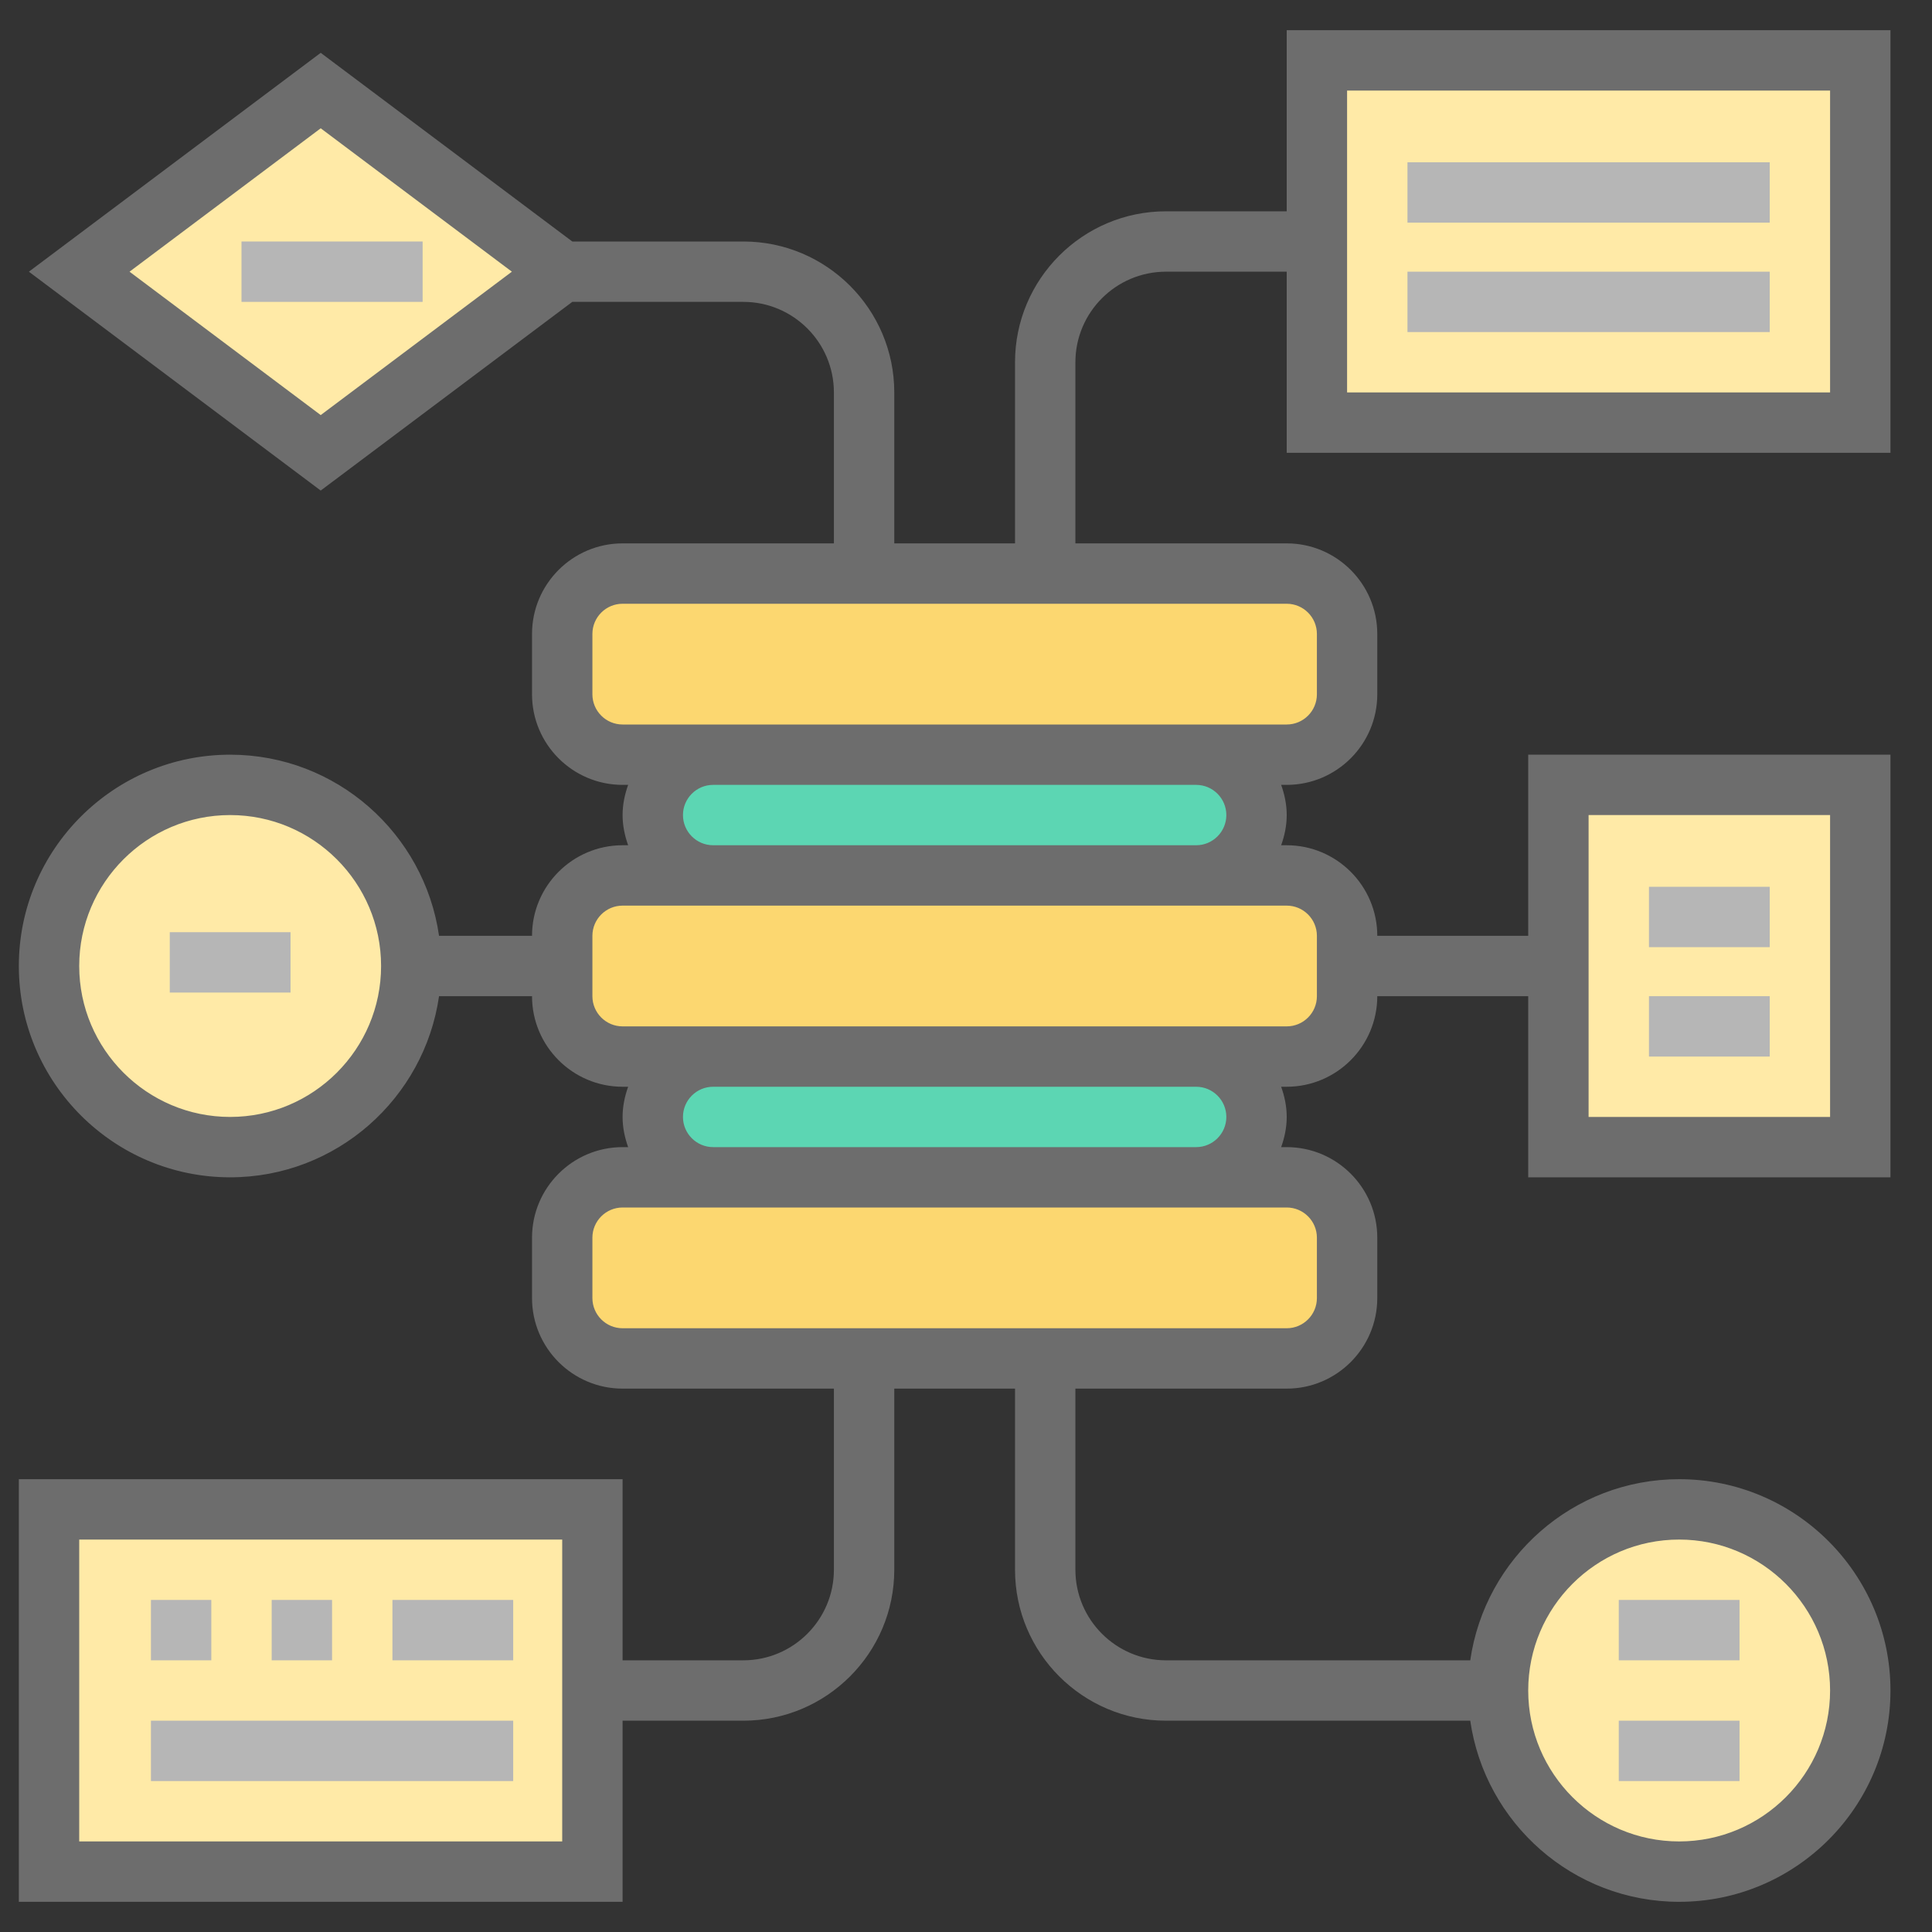 <svg xmlns="http://www.w3.org/2000/svg" width="64" height="64" enable-background="new 0 0 64 64"><rect width="100%" height="100%" fill="#333333" stroke="none"/><rect id="backgroundrect" width="100%" height="100%" x="0" y="0" fill="none" stroke="none"/><g class="currentLayer"><title>Layer 1</title><g id="svg_1" fill="#ffeaa7"><path id="svg_2" d="m20 56v6h-18v-12h18z"/><path id="svg_3" d="m62 2v12h-18v-6-6z"/><path id="svg_4" d="m11 3 8 6-8 6-8-6z"/><path id="svg_5" d="m62 26v12h-10v-6-6z"/><circle id="svg_6" cx="8" cy="32" r="6"/><circle id="svg_7" cx="56" cy="56" r="6"/></g><path id="svg_8" fill="#5cd6b3" d="m41.41 35.59c.37.36.59.86.59 1.41 0 1.1-.9 2-2 2h-16c-.55 0-1.05-.22-1.41-.59-.37-.36-.59-.86-.59-1.41 0-1.1.9-2 2-2h16c.55 0 1.05.22 1.41.59z"/><path id="svg_9" fill="#5cd6b3" d="m41.41 25.59c.37.36.59.86.59 1.41 0 1.1-.9 2-2 2h-16c-.55 0-1.05-.22-1.41-.59-.37-.36-.59-.86-.59-1.41 0-1.1.9-2 2-2h16c.55 0 1.05.22 1.41.59z"/><path id="svg_10" fill="#fcd770" d="m45 41v2c0 1.1-.9 2-2 2h-8-6-8c-1.1 0-2-.9-2-2v-2c0-1.1.9-2 2-2h3 16 3c1.1 0 2 .9 2 2z"/><path id="svg_11" fill="#fcd770" d="m45 32v1c0 1.1-.9 2-2 2h-3-16-3c-1.1 0-2-.9-2-2v-1-1c0-1.1.9-2 2-2h3 16 3c1.1 0 2 .9 2 2z"/><path id="svg_12" fill="#fcd770" d="m45 21v2c0 1.1-.9 2-2 2h-3-16-3c-1.1 0-2-.9-2-2v-2c0-1.1.9-2 2-2h8 6 8c1.1 0 2 .9 2 2z"/><path id="svg_13" fill="#b6b6b6" fill-opacity="1" d="m54 57h4v2h-4z" transform="translate(-0.376,0)"/><path id="svg_14" fill="#b6b6b6" fill-opacity="1" d="m54 53h4v2h-4z" transform="translate(-0.376,0)"/><path id="svg_16" fill="#b6b6b6" fill-opacity="1" d="m5.624,30.88 h4 v2 h-4 z"/><path id="svg_17" fill="#6d6d6d" fill-opacity="1" stroke="#fff" stroke-opacity="1" stroke-width="0" d="m62.624,15 v-14 h-20 v6 h-4 c-2.757,0 -5,2.243 -5,5 v6 h-4 v-5 c0,-2.757 -2.243,-5 -5,-5 h-5.666 l-8.334,-6.25 l-9.667,7.25 l9.667,7.25 l8.334,-6.25 h5.666 c1.654,0 3,1.346 3,3 v5 h-7 c-1.654,0 -3,1.346 -3,3 v2 c0,1.654 1.346,3 3,3 h0.184 c-0.112,0.314 -0.184,0.648 -0.184,1 s0.072,0.686 0.184,1 h-0.184 c-1.654,0 -3,1.346 -3,3 h-3.08 c-0.488,-3.387 -3.401,-6 -6.92,-6 c-3.859,0 -7,3.14 -7,7 s3.141,7 7,7 c3.519,0 6.432,-2.613 6.92,-6 h3.08 c0,1.654 1.346,3 3,3 h0.184 c-0.112,0.314 -0.184,0.648 -0.184,1 s0.072,0.686 0.184,1 h-0.184 c-1.654,0 -3,1.346 -3,3 v2 c0,1.654 1.346,3 3,3 h7 v6 c0,1.654 -1.346,3 -3,3 h-4 v-6 h-20 v14 h20 v-6 h4 c2.757,0 5,-2.243 5,-5 v-6 h4 v6 c0,2.757 2.243,5 5,5 h10.08 c0.488,3.387 3.401,6 6.92,6 c3.859,0 7,-3.14 7,-7 s-3.141,-7 -7,-7 c-3.519,0 -6.432,2.613 -6.92,6 h-10.08 c-1.654,0 -3,-1.346 -3,-3 v-6 h7 c1.654,0 3,-1.346 3,-3 v-2 c0,-1.654 -1.346,-3 -3,-3 h-0.184 c0.112,-0.314 0.184,-0.648 0.184,-1 s-0.072,-0.686 -0.184,-1 h0.184 c1.654,0 3,-1.346 3,-3 h5 v6 h12 v-14 h-12 v6 h-5 c0,-1.654 -1.346,-3 -3,-3 h-0.184 c0.112,-0.314 0.184,-0.648 0.184,-1 s-0.072,-0.686 -0.184,-1 h0.184 c1.654,0 3,-1.346 3,-3 v-2 c0,-1.654 -1.346,-3 -3,-3 h-7 v-6 c0,-1.654 1.346,-3 3,-3 h4 v6 zm-52,-1.25 l-6.333,-4.75 l6.333,-4.75 l6.333,4.75 zm-3,23.25 c-2.757,0 -5,-2.243 -5,-5 s2.243,-5 5,-5 s5,2.243 5,5 s-2.243,5 -5,5 zm11,24 h-16 v-10 h16 zm37,-10 c2.757,0 5,2.243 5,5 s-2.243,5 -5,5 s-5,-2.243 -5,-5 s2.243,-5 5,-5 zm-3,-24 h8 v10 h-8 zm-9,14 v2 c0,0.551 -0.448,1 -1,1 h-22 c-0.552,0 -1,-0.449 -1,-1 v-2 c0,-0.551 0.448,-1 1,-1 h3 h16 h3 c0.552,0 1,0.449 1,1 zm-3,-4 c0,0.551 -0.448,1 -1,1 h-16 c-0.552,0 -1,-0.449 -1,-1 s0.448,-1 1,-1 h16 c0.552,0 1,0.449 1,1 zm3,-6 v2 c0,0.551 -0.448,1 -1,1 h-3 h-16 h-3 c-0.552,0 -1,-0.449 -1,-1 v-2 c0,-0.551 0.448,-1 1,-1 h3 h16 h3 c0.552,0 1,0.449 1,1 zm-3,-4 c0,0.551 -0.448,1 -1,1 h-16 c-0.552,0 -1,-0.449 -1,-1 s0.448,-1 1,-1 h16 c0.552,0 1,0.449 1,1 zm3,-6 v2 c0,0.551 -0.448,1 -1,1 h-3 h-16 h-3 c-0.552,0 -1,-0.449 -1,-1 v-2 c0,-0.551 0.448,-1 1,-1 h22 c0.552,0 1,0.449 1,1 zm1,-18 h16 v10 h-16 z" opacity="1"/><path id="svg_18" fill="#b6b6b6" fill-opacity="1" d="m5 53h2v2h-2z" class="selected"/><path id="svg_19" fill="#b6b6b6" fill-opacity="1" d="m9 53h2v2h-2z"/><path id="svg_20" fill="#b6b6b6" fill-opacity="1" d="m13 53h4v2h-4z"/><path id="svg_21" fill="#b6b6b6" fill-opacity="1" d="m5 57h12v2h-12z"/><path id="svg_22" fill="#b6b6b6" fill-opacity="1" d="m47.376,5 h12 v2 h-12 z" transform="translate(-0.752,0.376)"/><path id="svg_23" fill="#b6b6b6" fill-opacity="1" d="m47 9h12v2h-12z" transform="translate(-0.376,0)"/><path id="svg_24" fill="#b6b6b6" fill-opacity="1" d="m8 8h6v2h-6z"/><path id="svg_25" fill="#b6b6b6" fill-opacity="1" d="m55 29h4v2h-4z" transform="translate(-0.376,0.376)"/><path id="svg_26" fill="#b6b6b6" fill-opacity="1" d="m55 33h4v2h-4z" transform="translate(-0.376,0)"/></g></svg>